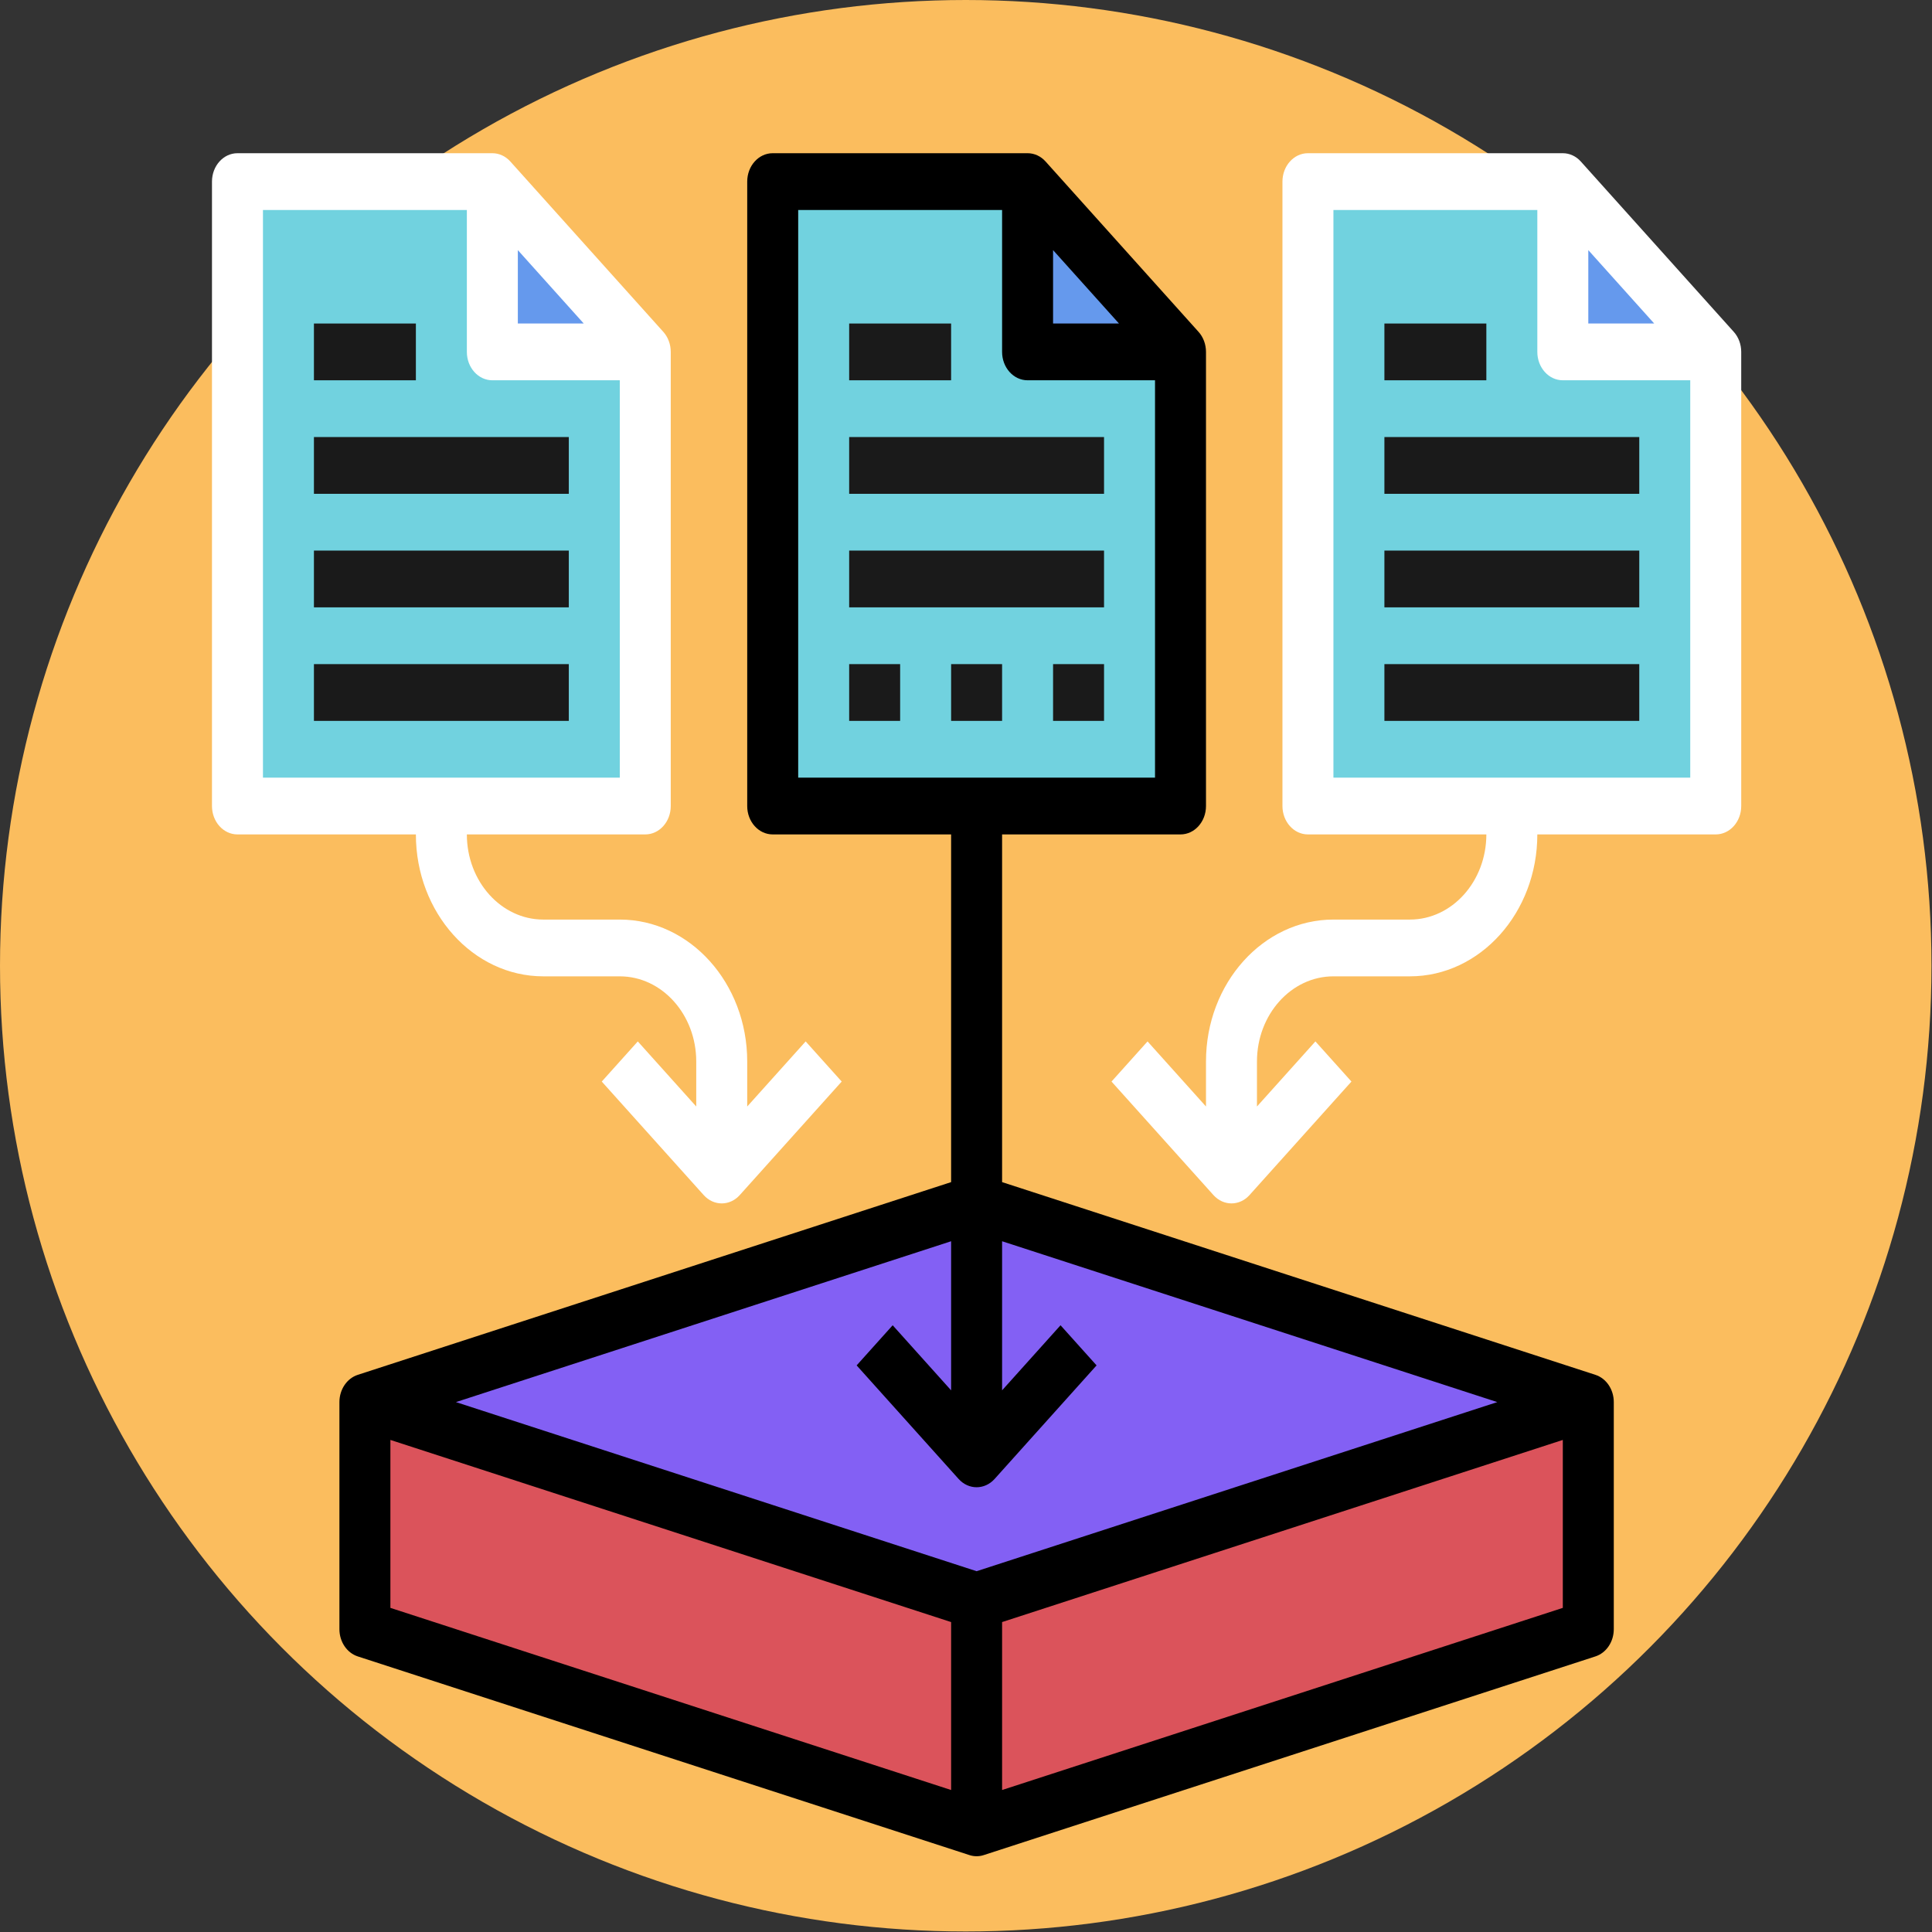 <?xml version="1.0" encoding="UTF-8" standalone="no"?>
<svg
   xmlns:dc="http://purl.org/dc/elements/1.1/"
   xmlns:cc="http://creativecommons.org/ns#"
   xmlns:rdf="http://www.w3.org/1999/02/22-rdf-syntax-ns#"
   xmlns:svg="http://www.w3.org/2000/svg"
   xmlns="http://www.w3.org/2000/svg"
   xmlns:sodipodi="http://sodipodi.sourceforge.net/DTD/sodipodi-0.dtd"
   xmlns:inkscape="http://www.inkscape.org/namespaces/inkscape"
   id="Layer_1_1_"
   enable-background="new 0 0 64 64"
   height="113"
   viewBox="0 0 14.125 14.125"
   width="113"
   version="1.1"
   sodipodi:docname="bank_soal.svg"
   inkscape:version="0.92.4 (5da689c313, 2019-01-14)">
  <rect x="0" y="0" width="14.125" height="14.125" fill="#333333" stroke="none"/>
  <defs
     id="defs59" />
  <sodipodi:namedview
     pagecolor="#ffffff"
     bordercolor="#666666"
     borderopacity="1"
     objecttolerance="10"
     gridtolerance="10"
     guidetolerance="10"
     inkscape:pageopacity="0"
     inkscape:pageshadow="2"
     inkscape:window-width="1920"
     inkscape:window-height="986"
     id="namedview57"
     showgrid="false"
     inkscape:zoom="3.6875"
     inkscape:cx="12.998913"
     inkscape:cy="61.187899"
     inkscape:window-x="-11"
     inkscape:window-y="-11"
     inkscape:window-maximized="1"
     inkscape:current-layer="Layer_1_1_"
     units="px" />
  <g
     id="g867"
     transform="matrix(0.847,0,0,0.847,2.4238143e-5,2.4278597e-5)">
    <circle
       r="8.336"
       id="circle2-3"
       cy="8.336"
       cx="8.336"
       style="fill:#fbbd5e;stroke-width:0.033" />
    <g
       transform="matrix(0.22,0,0,0.245,1.498,0.953)"
       id="g864">
      <path
         d="m 31.508,52.508 v 8 l -24,-7 v -8 z"
         id="path2"
         inkscape:connector-curvature="0"
         style="fill:#db535b" />
      <path
         d="m 55.508,45.508 v 8 l -24,7 v -8 z"
         id="path4"
         inkscape:connector-curvature="0"
         style="fill:#db535b" />
      <path
         d="m 31.508,38.508 24,7 -24,7 -24,-7 z"
         id="path6"
         inkscape:connector-curvature="0"
         style="fill:#8360f4" />
      <path
         d="m 60.508,8.508 h -6 v -6 z"
         id="path8"
         inkscape:connector-curvature="0"
         style="fill:#6599ed" />
      <path
         d="m 39.508,8.508 h -6 v -6 z"
         id="path10"
         inkscape:connector-curvature="0"
         style="fill:#6599ed" />
      <path
         d="m 18.508,8.508 h -6 v -6 z"
         id="path12"
         inkscape:connector-curvature="0"
         style="fill:#6599ed" />
      <path
         d="M 44.508,24.508 V 2.508 h 10 v 6 h 6 V 24.508 Z"
         id="path14"
         inkscape:connector-curvature="0"
         style="fill:#71d2df" />
      <path
         d="M 23.508,24.508 V 2.508 h 10 v 6 h 6 V 24.508 Z"
         id="path16"
         inkscape:connector-curvature="0"
         style="fill:#71d2df" />
      <path
         d="M 2.508,24.508 V 2.508 h 10 v 6 h 6 V 24.508 Z"
         id="path18"
         inkscape:connector-curvature="0"
         style="fill:#71d2df" />
      <path
         style="fill:#1a1a1a"
         inkscape:connector-curvature="0"
         id="path20"
         d="m 26.508,11.508 h 10 v 2 h -10 z" />
      <path
         style="fill:#1a1a1a"
         inkscape:connector-curvature="0"
         id="path22"
         d="m 26.508,15.508 h 10 v 2 h -10 z" />
      <path
         style="fill:#000000"
         inkscape:connector-curvature="0"
         id="path24"
         d="m 56.508,53.508 v -8 c 0,-0.444 -0.293,-0.835 -0.72,-0.96 l -23.28,-6.79 v -12.25 h 7 c 0.553,0 1,-0.448 1,-1 V 8.508 c 0,-0.265 -0.105,-0.52 -0.293,-0.707 l -6,-6 c -0.187,-0.188 -0.441,-0.293 -0.707,-0.293 h -10 c -0.553,0 -1,0.448 -1,1 V 24.508 c 0,0.552 0.447,1 1,1 h 7 v 12.25 l -23.28,6.79 c -0.427,0.125 -0.72,0.516 -0.72,0.96 v 8 c 0,0.444 0.293,0.835 0.72,0.96 l 24,7 c 0.092,0.027 0.185,0.04 0.28,0.04 0.095,0 0.188,-0.013 0.28,-0.04 l 24,-7 c 0.427,-0.125 0.72,-0.516 0.72,-0.96 z m -22,-48.586 2.586,2.586 h -2.586 z m -10,-1.414 h 8 v 5 c 0,0.552 0.447,1 1,1 h 5 V 23.508 h -14 z m 6,36.333 v 5.253 l -2.293,-2.293 -1.414,1.414 4,4 c 0.195,0.195 0.451,0.293 0.707,0.293 0.256,0 0.512,-0.098 0.707,-0.293 l 4,-4 -1.414,-1.414 -2.293,2.293 v -5.253 l 19.429,5.667 -20.429,5.958 -20.429,-5.958 z m -22,7 22,6.417 v 5.917 l -22,-6.417 z m 24,12.334 v -5.917 l 22,-6.417 v 5.917 z" />
      <path
         style="fill:#1a1a1a"
         inkscape:connector-curvature="0"
         id="path26"
         d="m 26.508,7.508 h 4 v 2 h -4 z" />
      <path
         style="fill:#ffffff"
         inkscape:connector-curvature="0"
         id="path28"
         d="m 2.508,25.508 h 7 c 0,2.757 2.243,5 5,5 h 3 c 1.654,0 3,1.346 3,3 v 1.586 l -2.293,-2.293 -1.414,1.414 4,4 c 0.195,0.195 0.451,0.293 0.707,0.293 0.256,0 0.512,-0.098 0.707,-0.293 l 4,-4 -1.414,-1.414 -2.293,2.293 v -1.586 c 0,-2.757 -2.243,-5 -5,-5 h -3 c -1.654,0 -3,-1.346 -3,-3 h 7 c 0.553,0 1,-0.448 1,-1 V 8.508 c 0,-0.265 -0.105,-0.52 -0.293,-0.707 l -6,-6 c -0.187,-0.188 -0.441,-0.293 -0.707,-0.293 H 2.508 c -0.553,0 -1,0.448 -1,1 V 24.508 c 0,0.552 0.447,1 1,1 z M 13.508,4.922 l 2.586,2.586 h -2.586 z m -10,-1.414 h 8 v 5 c 0,0.552 0.447,1 1,1 h 5 V 23.508 H 3.508 Z" />
      <path
         style="fill:#1a1a1a"
         inkscape:connector-curvature="0"
         id="path30"
         d="m 5.508,11.508 h 10 v 2 H 5.508 Z" />
      <path
         style="fill:#1a1a1a"
         inkscape:connector-curvature="0"
         id="path32"
         d="m 5.508,15.508 h 10 v 2 H 5.508 Z" />
      <path
         style="fill:#1a1a1a"
         inkscape:connector-curvature="0"
         id="path34"
         d="m 5.508,19.508 h 10 v 2 H 5.508 Z" />
      <path
         style="fill:#1a1a1a"
         inkscape:connector-curvature="0"
         id="path36"
         d="m 5.508,7.508 h 4 v 2 h -4 z" />
      <path
         style="fill:#ffffff"
         inkscape:connector-curvature="0"
         id="path38"
         d="M 61.508,24.508 V 8.508 c 0,-0.265 -0.105,-0.52 -0.293,-0.707 l -6,-6 c -0.187,-0.188 -0.441,-0.293 -0.707,-0.293 h -10 c -0.553,0 -1,0.448 -1,1 V 24.508 c 0,0.552 0.447,1 1,1 h 7 c 0,1.654 -1.346,3 -3,3 h -3 c -2.757,0 -5,2.243 -5,5 v 1.586 l -2.293,-2.293 -1.414,1.414 4,4 c 0.195,0.195 0.451,0.293 0.707,0.293 0.256,0 0.512,-0.098 0.707,-0.293 l 4,-4 -1.414,-1.414 -2.293,2.293 v -1.586 c 0,-1.654 1.346,-3 3,-3 h 3 c 2.757,0 5,-2.243 5,-5 h 7 c 0.553,0 1,-0.448 1,-1 z m -6,-19.586 2.586,2.586 h -2.586 z m -10,18.586 V 3.508 h 8 v 5 c 0,0.552 0.447,1 1,1 h 5 V 23.508 Z" />
      <path
         style="fill:#1a1a1a"
         inkscape:connector-curvature="0"
         id="path40"
         d="m 47.508,11.508 h 10 v 2 h -10 z" />
      <path
         style="fill:#1a1a1a"
         inkscape:connector-curvature="0"
         id="path42"
         d="m 47.508,15.508 h 10 v 2 h -10 z" />
      <path
         style="fill:#1a1a1a"
         inkscape:connector-curvature="0"
         id="path44"
         d="m 47.508,19.508 h 10 v 2 h -10 z" />
      <path
         style="fill:#1a1a1a"
         inkscape:connector-curvature="0"
         id="path46"
         d="m 47.508,7.508 h 4 v 2 h -4 z" />
      <path
         style="fill:#1a1a1a"
         inkscape:connector-curvature="0"
         id="path48"
         d="m 26.508,19.508 h 2 v 2 h -2 z" />
      <path
         style="fill:#1a1a1a"
         inkscape:connector-curvature="0"
         id="path50"
         d="m 30.508,19.508 h 2 v 2 h -2 z" />
      <path
         style="fill:#1a1a1a"
         inkscape:connector-curvature="0"
         id="path52"
         d="m 34.508,19.508 h 2 v 2 h -2 z" />
    </g>
  </g>
</svg>
